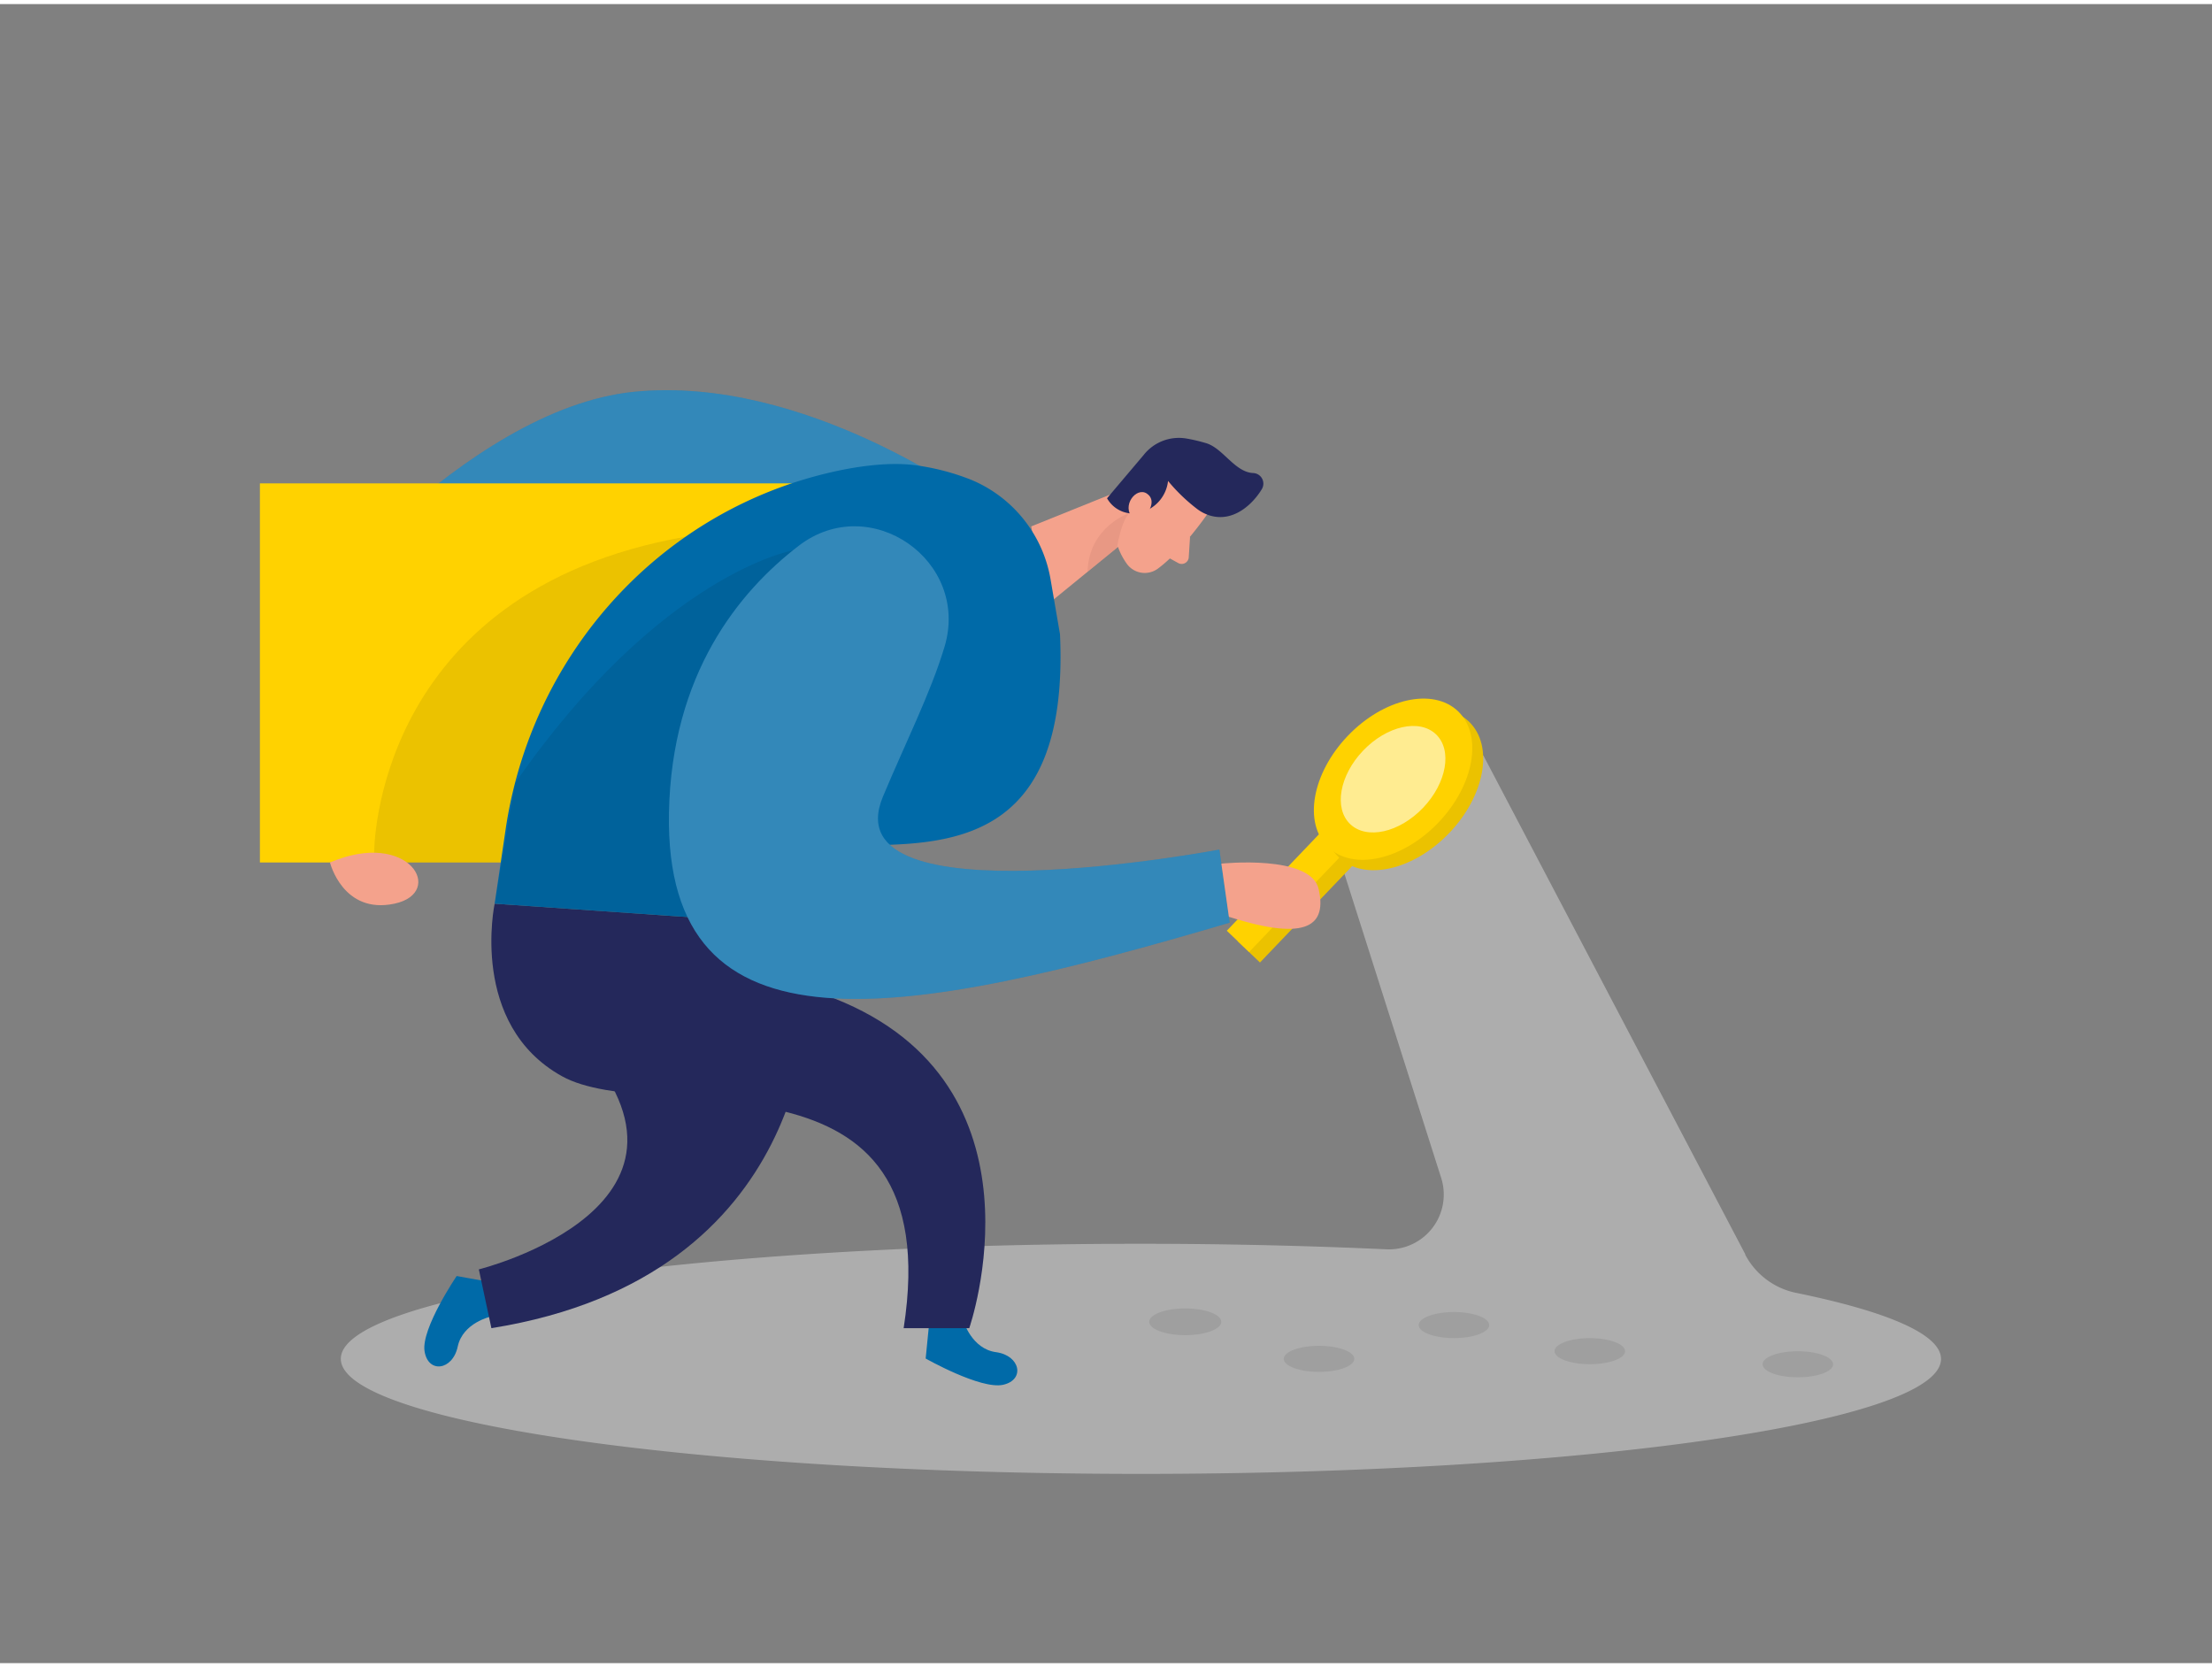 <svg id="Layer_1" data-name="Layer 1" xmlns="http://www.w3.org/2000/svg" viewBox="0 0 400 300" width="406" height="306" class="illustration styles_illustrationTablet__1DWOa"><rect x="0" y="0" width="400" height="300" fill="#808080" stroke="none"/><title>#18 search engine</title><path d="M176.44,89.86S145.54,67,114.65,70.11s-62.1,42.94-62.1,42.94l10,7.58s51.83-43,79.9-11.21S176.44,89.86,176.44,89.86Z" fill="#006AA8"></path><path d="M176.44,89.86S145.54,67,114.65,70.11s-62.1,42.94-62.1,42.94l10,7.58s51.83-43,79.9-11.21S176.44,89.86,176.44,89.86Z" fill="#fff" opacity="0.2"></path><rect x="47" y="86.67" width="106.1" height="68.55" fill="#ffd200"></rect><path d="M324.82,233.05a13.44,13.44,0,0,1-9.23-6.91l0-.1-47.35-90.17-26.06,18.45,18.43,57.94a9.91,9.91,0,0,1-9.91,12.91c-14-.64-28.89-1-44.36-1-79.92,0-144.71,9.31-144.71,20.8s64.79,20.81,144.71,20.81S351,256.47,351,245C351,240.54,341.31,236.43,324.82,233.05Z" fill="#e6e6e6" opacity="0.45"></path><path d="M174.24,238.18s1.48,5,5.87,5.59,5.31,5,1.28,5.9-14-4.75-14-4.75l.63-6.35Z" fill="#006AA8"></path><path d="M88.77,237.33s-5.08,1.1-6,5.43-5.38,4.91-6,.82S82.58,230,82.58,230l6.28,1.13Z" fill="#006AA8"></path><path d="M89.45,162.67s-4.68,21.84,12.17,31.2,70-7.49,61.79,45.56h11.86s15.33-44-24.44-59.64L138.76,166.1Z" fill="#24285b"></path><rect x="235.67" y="139.91" width="5.58" height="36.52" transform="translate(175.32 -120.92) rotate(43.7)" fill="#ffd200"></rect><rect x="235.67" y="139.91" width="5.58" height="36.52" transform="translate(175.32 -120.92) rotate(43.7)" opacity="0.08"></rect><rect x="233.7" y="138.03" width="5.58" height="36.52" transform="translate(173.48 -120.09) rotate(43.7)" fill="#ffd200"></rect><ellipse cx="253.88" cy="142.03" rx="17" ry="11.34" transform="translate(-24.2 227.46) rotate(-46.3)" fill="#ffd200"></ellipse><ellipse cx="253.88" cy="142.03" rx="17" ry="11.34" transform="translate(-24.2 227.46) rotate(-46.3)" opacity="0.08"></ellipse><ellipse cx="251.91" cy="140.15" rx="17" ry="11.34" transform="translate(-23.45 225.46) rotate(-46.3)" fill="#ffd200"></ellipse><ellipse cx="251.91" cy="140.15" rx="11.23" ry="7.49" transform="translate(-23.45 225.46) rotate(-46.3)" fill="#fff" opacity="0.57"></ellipse><path d="M218.25,92.33s-4.51,6.55-8.89,9.77a4,4,0,0,1-5.59-.88c-1.59-2.23-3.09-5.71-1.1-9.51l2.58-6.87A7.14,7.14,0,0,1,212.53,81C218,81.32,221.19,88.48,218.25,92.33Z" fill="#f4a28c"></path><polygon points="206.83 86.25 186.48 94.45 188.98 108.93 203.65 96.96 206.83 86.25" fill="#f4a28c"></polygon><path d="M216.52,91.33a32,32,0,0,1-5.3-5.1,6.65,6.65,0,0,1-4.63,5.62,5.4,5.4,0,0,1-6.4-2.49l6.6-7.8a8.11,8.11,0,0,1,7.76-3,29.87,29.87,0,0,1,3.69.88c3,1,5.09,5.22,8.39,5.36a1.92,1.92,0,0,1,1.55,2.91c-1.62,2.69-5.16,6.11-9.49,4.74A7.45,7.45,0,0,1,216.52,91.33Z" fill="#24285b"></path><path d="M207.4,92.21s1.9-2.4,0-3.69-4.69,2.17-2.54,4.48Z" fill="#f4a28c"></path><path d="M215.2,96.31l-.24,3.77a1.28,1.28,0,0,1-1.89,1l-2.71-1.5Z" fill="#f4a28c"></path><path d="M202,98.29s.61-4.55,2.25-6.28c0,0-7.41,2.5-7.58,10.65Z" fill="#ce8172" opacity="0.31"></path><path d="M67.66,153.45S67.34,106.28,124,96.31L90.71,155.22h-23Z" opacity="0.08"></path><path d="M191.68,113.94,190,104.17a23.86,23.86,0,0,0-14.31-18.12,42.35,42.35,0,0,0-10.09-2.65c-4.44-.62-10.66,0-17.62,1.83C118,93.1,96,118.5,91.45,149.12l-2,13.55,49.31,3.43s-2.5-14,15-14S193.42,152.28,191.68,113.94Z" fill="#006AA8"></path><path d="M143.36,98.79S119.43,103,93.13,140.9l-3.68,21.77,37.42,2.78Z" opacity="0.08"></path><path d="M170.8,116.22c4.67-15.58-13.44-28.18-26.35-18.28-10.8,8.27-23,23.16-23.48,48.29-.83,45.35,42.61,37.24,101.4,19.87l-1.87-13.21s-70.4,13.31-60.84-9.57C163.66,133.75,168.32,124.51,170.8,116.22Z" fill="#006AA8"></path><path d="M170.8,116.22c4.67-15.58-13.44-28.18-26.35-18.28-10.8,8.27-23,23.16-23.48,48.29-.83,45.35,42.61,37.24,101.4,19.87l-1.87-13.21s-70.4,13.31-60.84-9.57C163.66,133.75,168.32,124.51,170.8,116.22Z" fill="#fff" opacity="0.2"></path><path d="M146.09,179.9s1.45,50.15-57.23,59.53L86.59,228.8s47-11.65,16.64-42.86Z" fill="#24285b"></path><ellipse cx="238.52" cy="244.98" rx="6.38" ry="2.36" opacity="0.08"></ellipse><ellipse cx="262.92" cy="238.87" rx="6.38" ry="2.36" opacity="0.08"></ellipse><ellipse cx="287.49" cy="243.59" rx="6.38" ry="2.36" opacity="0.08"></ellipse><ellipse cx="325.11" cy="245.96" rx="6.38" ry="2.36" opacity="0.08"></ellipse><ellipse cx="214.33" cy="238.28" rx="6.52" ry="2.42" opacity="0.08"></ellipse><path d="M220.86,155.43s16.18-1.71,17.6,4.61-1.68,9.67-16.24,5Z" fill="#f4a28c"></path><path d="M59.67,155.22s2.33,9.44,11.66,7.45S74,149.1,59.67,155.22Z" fill="#f4a28c"></path></svg>